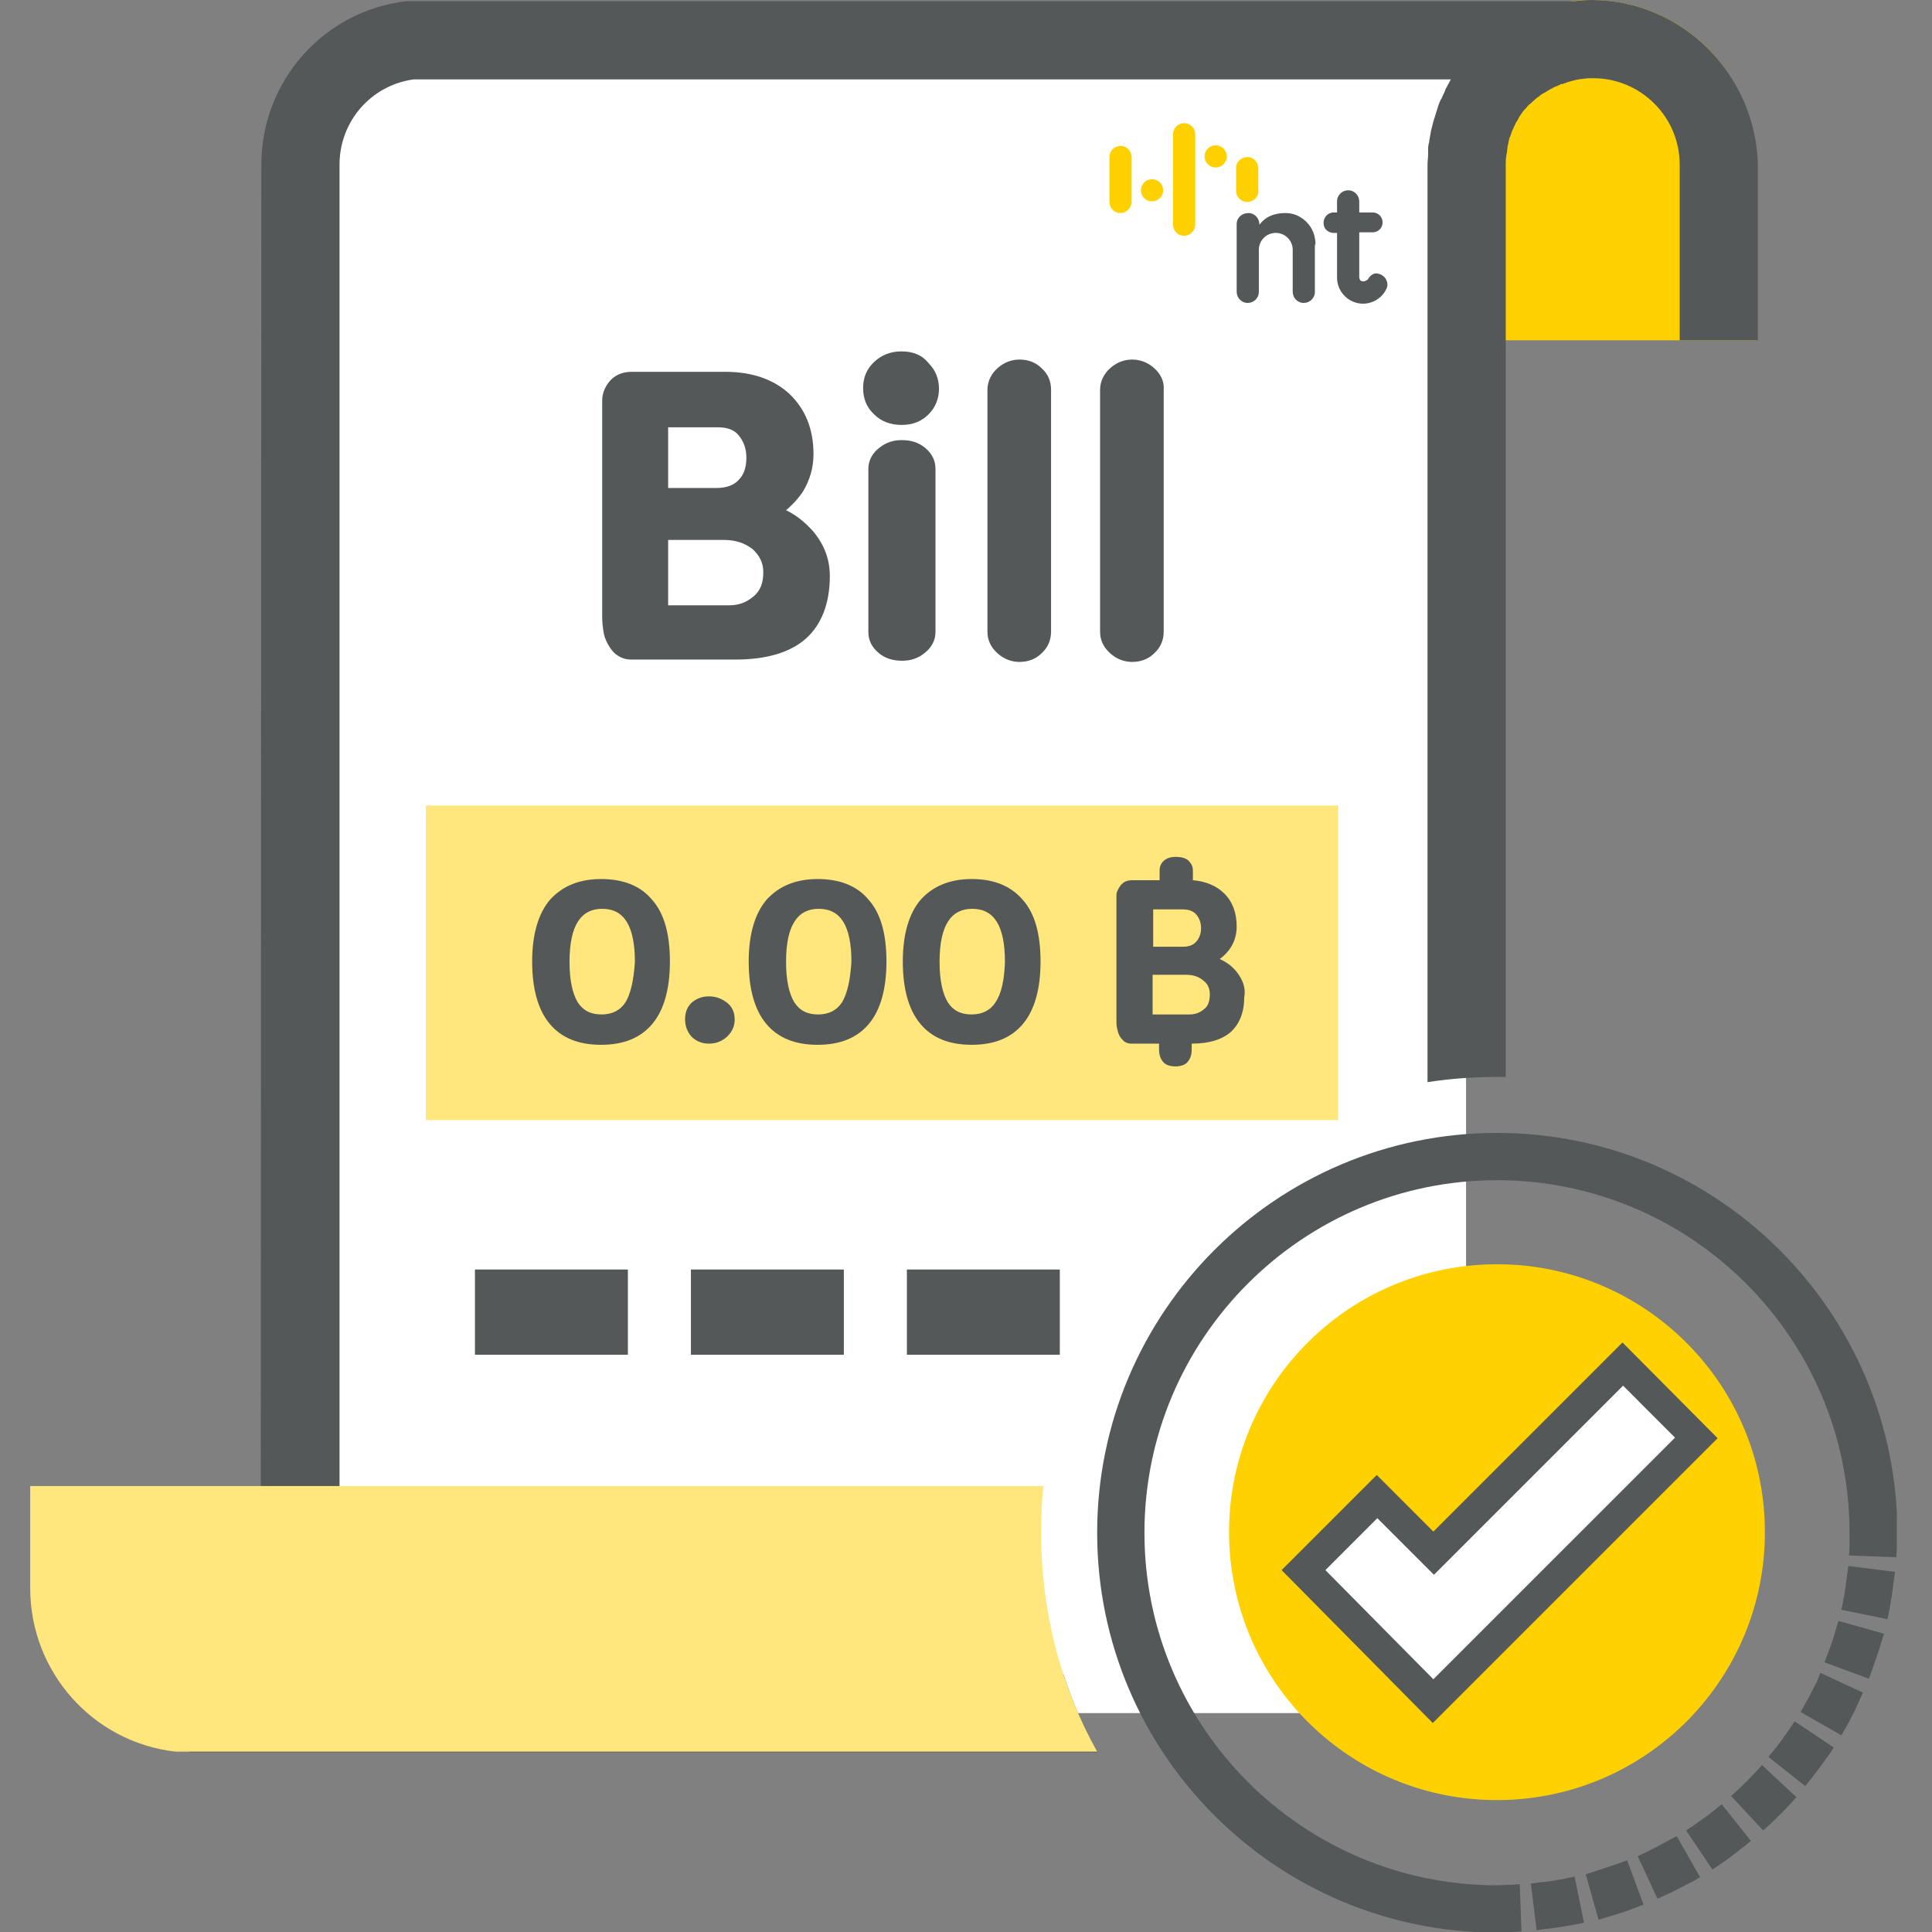 <svg width="156" height="156" viewBox="0 0 156 156" fill="none" xmlns="http://www.w3.org/2000/svg">
<rect x="0" y="0" width="156" height="156" fill="#808080" stroke="none"/>
<g clip-path="url(#clip0_4317_144700)">
<path d="M118.377 24.32V13.291C118.377 7.683 122.902 3.158 128.51 3.158C134.118 3.158 138.643 7.683 138.643 13.291V24.32H118.377Z" fill="#FFD100"/>
<path d="M141.754 27.477H115.219V13.291C115.219 5.986 121.158 0 128.51 0C135.815 0 141.801 5.986 141.801 13.291V27.477H141.754ZM121.535 21.161H135.438V13.291C135.438 9.426 132.328 6.315 128.51 6.315C124.692 6.315 121.582 9.426 121.582 13.291V21.161H121.535Z" fill="#FFD100"/>
<path d="M118.377 13.29V126.591H118.33L118.377 128.287C118.377 133.472 114.465 137.76 109.422 138.326C106.689 138.326 19.781 138.326 15.304 138.326C20.347 137.76 24.259 133.472 24.259 128.287V125.978H24.306V13.338C24.306 8.153 28.218 3.864 33.261 3.299C35.994 3.299 122.902 3.299 127.379 3.299C122.289 3.817 118.377 8.106 118.377 13.29Z" fill="white"/>
<path d="M128.51 0C128.039 0 127.567 0.047 127.096 0.094C123.467 0.094 93.728 0.094 38.68 0.094H33.213H32.836C26.144 0.848 21.101 6.551 21.101 13.291L21.054 128.24C21.054 131.775 18.415 134.744 14.927 135.169L15.304 141.484C17.613 141.484 42.262 141.484 88.591 141.484C87.507 139.505 86.564 137.384 85.857 135.169C67.194 135.169 52.16 135.169 40.848 135.169C34.58 135.169 29.49 135.169 25.484 135.169C26.568 133.378 27.228 131.304 27.369 129.136H27.416V13.291C27.416 9.803 29.961 6.881 33.402 6.41H38.68C77.515 6.41 103.767 6.41 117.152 6.41C117.057 6.551 117.01 6.692 116.916 6.834C116.869 6.881 116.869 6.975 116.822 7.022C116.728 7.164 116.68 7.305 116.633 7.447C116.586 7.541 116.539 7.635 116.492 7.729C116.445 7.871 116.398 7.965 116.303 8.106C116.209 8.342 116.115 8.531 116.068 8.766C116.021 8.86 116.021 8.955 115.973 9.049C115.926 9.19 115.879 9.379 115.832 9.52C115.785 9.614 115.785 9.709 115.738 9.803C115.691 9.992 115.644 10.18 115.596 10.369C115.596 10.416 115.549 10.51 115.549 10.557C115.502 10.793 115.455 11.075 115.408 11.358C115.408 11.453 115.408 11.5 115.361 11.594C115.314 11.783 115.314 12.018 115.314 12.207C115.314 12.301 115.314 12.348 115.314 12.442C115.314 12.725 115.266 13.008 115.266 13.291V87.379C117.105 87.096 118.99 86.955 120.922 86.955C121.158 86.955 121.346 86.955 121.582 86.955V13.291C121.582 13.055 121.582 12.819 121.629 12.584C121.629 12.489 121.629 12.442 121.676 12.348C121.676 12.207 121.723 12.018 121.723 11.877C121.723 11.783 121.77 11.735 121.77 11.641C121.818 11.5 121.818 11.358 121.865 11.217C121.865 11.123 121.912 11.075 121.959 10.981C122.006 10.84 122.053 10.698 122.1 10.557C122.147 10.51 122.147 10.416 122.195 10.369C122.242 10.227 122.336 10.086 122.383 9.944C122.43 9.897 122.43 9.85 122.477 9.803C122.572 9.662 122.619 9.52 122.713 9.379C122.76 9.332 122.76 9.285 122.807 9.237C122.902 9.096 122.996 8.955 123.137 8.813C123.184 8.766 123.184 8.766 123.231 8.719C123.326 8.578 123.467 8.436 123.608 8.342C123.656 8.295 123.656 8.295 123.703 8.248C123.844 8.106 123.986 8.012 124.127 7.871C124.174 7.871 124.174 7.824 124.221 7.824C124.363 7.682 124.504 7.588 124.692 7.494C124.74 7.494 124.74 7.447 124.787 7.447C124.928 7.352 125.07 7.258 125.258 7.164C125.305 7.164 125.352 7.117 125.352 7.117C125.494 7.022 125.635 6.975 125.776 6.928C125.824 6.881 125.918 6.881 125.965 6.834C126.012 6.787 126.059 6.787 126.154 6.787C126.672 6.598 127.238 6.41 127.85 6.363C128.133 6.315 128.369 6.315 128.651 6.315C132.469 6.315 135.627 9.426 135.627 13.291V27.477H141.942V13.291C141.754 5.986 135.815 0 128.51 0Z" fill="#545859"/>
<path d="M111.92 23.377C111.496 24.226 110.506 24.697 109.564 24.461C108.621 24.226 107.961 23.377 107.961 22.435V18.806H107.679C107.254 18.806 106.877 18.476 106.877 18.052C106.83 17.58 107.207 17.156 107.679 17.156H107.961V16.261C107.961 15.742 108.386 15.365 108.857 15.365C109.375 15.365 109.752 15.789 109.752 16.261V17.156H110.836C111.308 17.156 111.638 17.533 111.638 17.957C111.638 18.429 111.26 18.759 110.836 18.759H109.752V22.388C109.752 22.435 109.799 22.529 109.799 22.576C109.847 22.67 109.941 22.718 110.082 22.718C110.224 22.718 110.271 22.67 110.365 22.623C110.459 22.576 110.506 22.482 110.554 22.388C110.648 22.293 110.742 22.199 110.836 22.152C110.978 22.058 111.166 22.058 111.308 22.105C111.543 22.152 111.732 22.293 111.873 22.482C111.92 22.529 111.92 22.529 111.92 22.576C112.062 22.812 112.062 23.142 111.92 23.377Z" fill="#545859"/>
<path d="M106.17 19.701V23.566C106.17 24.084 105.746 24.461 105.275 24.461C104.757 24.461 104.38 24.037 104.38 23.566V20.172C104.38 19.418 103.767 18.805 103.013 18.805C102.259 18.805 101.646 19.418 101.646 20.172V23.566C101.646 24.084 101.222 24.461 100.75 24.461C100.232 24.461 99.855 24.037 99.855 23.566V18.099C99.855 17.58 100.279 17.203 100.798 17.203C101.316 17.203 101.693 17.627 101.693 18.146V18.099V18.146C101.834 17.957 101.976 17.816 102.164 17.674C102.589 17.345 103.201 17.203 103.767 17.203C104.191 17.203 104.615 17.297 104.992 17.533C105.322 17.722 105.605 18.004 105.793 18.287C105.982 18.57 106.123 18.9 106.17 19.23C106.218 19.418 106.218 19.654 106.218 19.842" fill="#545859"/>
<path d="M99.054 12.63C99.054 13.148 98.63 13.525 98.158 13.525C97.64 13.525 97.263 13.101 97.263 12.63C97.263 12.111 97.687 11.734 98.158 11.734C98.677 11.734 99.054 12.159 99.054 12.63Z" fill="#FFD100"/>
<path d="M93.917 15.364C93.917 15.883 93.493 16.26 93.021 16.26C92.503 16.26 92.126 15.835 92.126 15.364C92.126 14.846 92.55 14.469 93.021 14.469C93.54 14.469 93.917 14.893 93.917 15.364Z" fill="#FFD100"/>
<path d="M100.703 16.307C100.185 16.307 99.808 15.883 99.808 15.411V13.573C99.808 13.055 100.232 12.678 100.703 12.678C101.222 12.678 101.599 13.102 101.599 13.573V15.411C101.646 15.883 101.222 16.307 100.703 16.307Z" fill="#FFD100"/>
<path d="M95.613 19.041C95.095 19.041 94.718 18.617 94.718 18.146V10.841C94.718 10.322 95.142 9.945 95.613 9.945C96.132 9.945 96.509 10.37 96.509 10.841V18.146C96.509 18.617 96.085 19.041 95.613 19.041Z" fill="#FFD100"/>
<path d="M90.476 17.203C89.958 17.203 89.581 16.779 89.581 16.308V12.679C89.581 12.16 90.005 11.783 90.476 11.783C90.995 11.783 91.372 12.207 91.372 12.679V16.308C91.372 16.779 90.948 17.203 90.476 17.203Z" fill="#FFD100"/>
<path d="M108.056 65.039H34.392V90.442H108.056V65.039Z" fill="#FFE67D"/>
<path d="M50.699 102.508H38.35V109.389H50.699V102.508Z" fill="#545859"/>
<path d="M68.137 102.508H55.789V109.389H68.137V102.508Z" fill="#545859"/>
<path d="M85.575 102.508H73.227V109.389H85.575V102.508Z" fill="#545859"/>
<path d="M63.471 41.193C63.989 40.769 64.46 40.251 64.838 39.685C65.403 38.742 65.686 37.753 65.686 36.669C65.686 34.642 65.026 33.04 63.754 31.814C62.481 30.636 60.737 30.023 58.569 30.023H50.981C50.227 30.023 49.614 30.306 49.19 30.825C48.813 31.296 48.625 31.814 48.625 32.333V49.865C48.625 50.242 48.672 50.572 48.719 50.949C48.766 51.326 48.908 51.703 49.096 52.033C49.285 52.363 49.52 52.693 49.803 52.881C50.133 53.117 50.51 53.258 50.981 53.258H59.37C61.868 53.258 63.801 52.693 65.073 51.562C66.346 50.431 67.005 48.687 67.005 46.519C67.005 45.199 66.581 44.021 65.686 42.937C65.026 42.183 64.319 41.617 63.471 41.193ZM61.633 46.189C61.633 47.084 61.397 47.697 60.831 48.169C60.266 48.64 59.653 48.875 58.899 48.875H53.95V43.597H58.428C59.37 43.597 60.124 43.833 60.784 44.351C61.35 44.869 61.633 45.482 61.633 46.189ZM53.95 39.402V34.501H57.909C58.711 34.501 59.276 34.689 59.653 35.161C60.03 35.632 60.266 36.197 60.266 36.952C60.266 37.706 60.077 38.318 59.653 38.742C59.276 39.167 58.663 39.402 57.862 39.402H53.95Z" fill="#545859"/>
<path d="M74.688 36.15C74.169 35.726 73.556 35.537 72.802 35.537C72.143 35.537 71.53 35.726 71.011 36.15C70.446 36.574 70.116 37.187 70.116 37.846V51.043C70.116 51.703 70.399 52.268 70.964 52.739C71.483 53.164 72.096 53.352 72.85 53.352C73.509 53.352 74.122 53.164 74.641 52.739C75.206 52.315 75.536 51.703 75.536 51.043V37.846C75.536 37.187 75.253 36.621 74.688 36.15Z" fill="#545859"/>
<path d="M72.802 28.373C71.907 28.373 71.2 28.656 70.587 29.221C69.975 29.787 69.692 30.494 69.692 31.342C69.692 32.191 69.975 32.898 70.587 33.463C71.153 34.029 71.907 34.311 72.802 34.311C73.698 34.311 74.405 34.029 74.97 33.463C75.536 32.898 75.819 32.191 75.819 31.389C75.819 30.588 75.536 29.881 74.97 29.316C74.452 28.656 73.698 28.373 72.802 28.373Z" fill="#545859"/>
<path d="M82.323 29.033C81.663 29.033 81.05 29.269 80.532 29.74C80.013 30.212 79.731 30.824 79.731 31.484V50.996C79.731 51.703 80.013 52.268 80.532 52.739C81.05 53.211 81.663 53.447 82.323 53.447C83.03 53.447 83.642 53.211 84.114 52.739C84.632 52.268 84.868 51.656 84.868 50.996V31.484C84.868 30.777 84.632 30.212 84.114 29.74C83.642 29.269 83.03 29.033 82.323 29.033Z" fill="#545859"/>
<path d="M93.21 29.74C92.691 29.269 92.079 29.033 91.419 29.033C90.759 29.033 90.146 29.269 89.628 29.74C89.109 30.212 88.827 30.824 88.827 31.484V50.996C88.827 51.703 89.109 52.268 89.628 52.739C90.146 53.211 90.759 53.447 91.419 53.447C92.126 53.447 92.738 53.211 93.21 52.739C93.728 52.268 93.964 51.656 93.964 50.996V31.484C94.011 30.777 93.728 30.212 93.21 29.74Z" fill="#545859"/>
<path d="M84.067 123.763C84.067 122.49 84.114 121.265 84.255 119.992H2.438V128.24C2.438 134.979 7.48 140.682 14.173 141.436H14.55H20.017C50.887 141.436 73.792 141.436 88.591 141.436C85.669 136.205 84.067 130.172 84.067 123.763Z" fill="#FFE67D"/>
<path d="M120.875 91.478C103.06 91.478 88.591 105.947 88.591 123.763C88.591 141.578 103.06 156.046 120.875 156.046C121.299 156.046 121.77 156.046 122.195 155.999L122.854 155.952L122.713 152.135L122.053 152.182C121.676 152.182 121.299 152.229 120.875 152.229C105.181 152.229 92.409 139.457 92.409 123.763C92.409 108.068 105.181 95.296 120.875 95.296C136.569 95.296 149.341 108.068 149.341 123.763C149.341 124.14 149.341 124.564 149.341 124.941L149.294 125.601L153.112 125.742L153.159 125.082C153.159 124.658 153.206 124.187 153.206 123.763C153.159 105.947 138.69 91.478 120.875 91.478Z" fill="#545859"/>
<path d="M138.502 146.102C137.936 146.573 137.323 146.997 136.711 147.422L136.145 147.799L138.266 150.956L138.831 150.579C139.538 150.108 140.198 149.59 140.858 149.071L141.376 148.647L139.02 145.678L138.502 146.102Z" fill="#545859"/>
<path d="M134.825 148.554C134.166 148.931 133.506 149.261 132.846 149.591L132.233 149.874L133.836 153.314L134.448 153.032C135.202 152.702 135.957 152.278 136.711 151.9L137.276 151.571L135.391 148.271L134.825 148.554Z" fill="#545859"/>
<path d="M130.772 150.439C130.065 150.674 129.358 150.91 128.651 151.146L128.039 151.334L129.076 155.01L129.688 154.822C130.489 154.586 131.291 154.351 132.092 154.021L132.705 153.785L131.385 150.203L130.772 150.439Z" fill="#545859"/>
<path d="M126.483 151.665C125.776 151.806 125.022 151.948 124.268 151.995L123.609 152.089L124.08 155.859L124.74 155.765C125.588 155.671 126.436 155.529 127.237 155.388L127.897 155.247L127.143 151.523L126.483 151.665Z" fill="#545859"/>
<path d="M144.534 139.552C144.11 140.165 143.686 140.777 143.215 141.343L142.79 141.861L145.76 144.218L146.184 143.699C146.702 143.04 147.221 142.333 147.692 141.673L148.069 141.107L144.911 138.986L144.534 139.552Z" fill="#545859"/>
<path d="M149.153 127.109C149.059 127.863 148.964 128.57 148.823 129.324L148.682 129.984L152.405 130.738L152.546 130.078C152.688 129.277 152.829 128.429 152.923 127.58L153.018 126.921L149.247 126.449L149.153 127.109Z" fill="#545859"/>
<path d="M141.801 143.04C141.282 143.605 140.764 144.124 140.245 144.595L139.774 145.019L142.366 147.8L142.838 147.376C143.45 146.81 144.063 146.198 144.628 145.585L145.053 145.114L142.272 142.521L141.801 143.04Z" fill="#545859"/>
<path d="M148.257 131.492C148.069 132.199 147.833 132.905 147.55 133.612L147.315 134.225L150.897 135.545L151.132 134.932C151.415 134.131 151.698 133.33 151.934 132.528L152.122 131.916L148.446 130.879L148.257 131.492Z" fill="#545859"/>
<path d="M146.749 135.687C146.419 136.347 146.089 137.007 145.712 137.666L145.383 138.232L148.682 140.117L149.012 139.552C149.436 138.797 149.813 138.043 150.143 137.289L150.425 136.677L146.985 135.074L146.749 135.687Z" fill="#545859"/>
<path d="M121.622 145.336C133.562 144.923 142.907 134.909 142.494 122.968C142.081 111.028 132.067 101.683 120.127 102.096C108.186 102.509 98.842 112.523 99.254 124.463C99.667 136.404 109.681 145.748 121.622 145.336Z" fill="#FFD100"/>
<path d="M136.993 116.081L131.055 110.143L115.785 125.413L111.213 120.794L105.275 126.732L115.691 137.337L136.993 116.081Z" fill="white"/>
<path d="M115.691 139.127L103.484 126.779L111.166 119.097L115.738 123.669L131.008 108.398L138.69 116.128L115.691 139.127ZM107.019 126.779L115.738 135.592L135.25 116.081L131.055 111.886L115.785 127.156L111.213 122.585L107.019 126.779Z" fill="#545859"/>
<path d="M48.531 70.978C46.787 70.978 45.42 71.544 44.43 72.628C43.488 73.712 42.969 75.409 42.969 77.624C42.969 79.839 43.441 81.536 44.383 82.667C45.326 83.798 46.693 84.363 48.531 84.363C50.369 84.363 51.735 83.798 52.678 82.667C53.621 81.536 54.092 79.839 54.092 77.624C54.092 75.409 53.621 73.712 52.631 72.628C51.688 71.497 50.274 70.978 48.531 70.978ZM50.51 80.923C50.086 81.583 49.426 81.913 48.578 81.913C47.682 81.913 47.069 81.583 46.645 80.923C46.221 80.216 45.986 79.132 45.986 77.671C45.986 76.163 46.221 75.079 46.693 74.372C47.117 73.712 47.776 73.382 48.625 73.382C50.416 73.382 51.264 74.796 51.264 77.671C51.17 79.132 50.934 80.216 50.51 80.923Z" fill="#545859"/>
<path d="M57.25 80.451C56.684 80.451 56.213 80.64 55.836 80.97C55.459 81.347 55.317 81.771 55.317 82.336C55.317 82.855 55.506 83.326 55.836 83.703C56.213 84.08 56.684 84.269 57.25 84.269C57.815 84.269 58.286 84.08 58.711 83.703C59.088 83.326 59.323 82.902 59.323 82.336C59.323 81.771 59.135 81.299 58.711 80.97C58.286 80.64 57.815 80.451 57.25 80.451Z" fill="#545859"/>
<path d="M66.016 70.978C64.272 70.978 62.905 71.544 61.915 72.628C60.973 73.712 60.454 75.409 60.454 77.624C60.454 79.839 60.926 81.536 61.868 82.667C62.811 83.798 64.178 84.363 66.016 84.363C67.854 84.363 69.221 83.798 70.163 82.667C71.106 81.536 71.577 79.839 71.577 77.624C71.577 75.409 71.106 73.712 70.116 72.628C69.174 71.497 67.76 70.978 66.016 70.978ZM67.995 80.923C67.571 81.583 66.911 81.913 66.063 81.913C65.167 81.913 64.555 81.583 64.131 80.923C63.706 80.216 63.471 79.132 63.471 77.671C63.471 76.163 63.706 75.079 64.178 74.372C64.602 73.712 65.262 73.382 66.11 73.382C67.901 73.382 68.749 74.796 68.749 77.671C68.655 79.132 68.419 80.216 67.995 80.923Z" fill="#545859"/>
<path d="M78.458 70.978C76.714 70.978 75.347 71.544 74.358 72.628C73.415 73.712 72.897 75.409 72.897 77.624C72.897 79.839 73.368 81.536 74.311 82.667C75.253 83.798 76.62 84.363 78.458 84.363C80.296 84.363 81.663 83.798 82.606 82.667C83.548 81.536 84.019 79.839 84.019 77.624C84.019 75.409 83.548 73.712 82.558 72.628C81.569 71.497 80.202 70.978 78.458 70.978ZM80.39 80.923C79.966 81.583 79.306 81.913 78.458 81.913C77.563 81.913 76.95 81.583 76.526 80.923C76.102 80.216 75.866 79.132 75.866 77.671C75.866 76.163 76.102 75.079 76.573 74.372C76.997 73.712 77.657 73.382 78.505 73.382C80.296 73.382 81.144 74.796 81.144 77.671C81.097 79.132 80.862 80.216 80.39 80.923Z" fill="#545859"/>
<path d="M99.855 78.472C99.478 78.001 99.007 77.671 98.488 77.435C98.818 77.2 99.148 76.87 99.384 76.493C99.714 75.974 99.855 75.409 99.855 74.796C99.855 73.712 99.525 72.817 98.865 72.157C98.253 71.544 97.404 71.167 96.32 71.073V70.272C96.32 69.942 96.179 69.706 95.943 69.47C95.708 69.282 95.378 69.188 94.954 69.188C94.529 69.188 94.247 69.282 94.011 69.47C93.775 69.659 93.634 69.942 93.634 70.272V71.073H91.419C90.995 71.073 90.712 71.214 90.476 71.497C90.288 71.78 90.146 72.015 90.146 72.298V82.384C90.146 82.572 90.146 82.808 90.193 82.997C90.24 83.232 90.288 83.421 90.382 83.609C90.476 83.798 90.618 83.939 90.759 84.081C90.948 84.222 91.136 84.269 91.372 84.269H93.587V84.74C93.587 85.117 93.681 85.447 93.87 85.683C94.058 85.966 94.435 86.107 94.906 86.107C95.378 86.107 95.755 85.966 95.943 85.683C96.132 85.447 96.226 85.117 96.226 84.74V84.269C97.64 84.269 98.677 83.939 99.384 83.326C100.091 82.667 100.468 81.724 100.468 80.499C100.609 79.745 100.326 79.085 99.855 78.472ZM93.115 76.445V73.429H95.519C95.99 73.429 96.367 73.571 96.603 73.853C96.839 74.136 96.98 74.513 96.98 74.937C96.98 75.409 96.839 75.739 96.603 76.021C96.367 76.304 95.99 76.445 95.519 76.445H93.115ZM97.687 80.31C97.687 80.829 97.546 81.253 97.216 81.488C96.886 81.771 96.509 81.913 96.037 81.913H93.068V78.708H95.755C96.32 78.708 96.792 78.849 97.169 79.179C97.546 79.462 97.687 79.839 97.687 80.31Z" fill="#545859"/>
</g>
<defs>
<clipPath id="clip0_4317_144700">
<rect width="150.721" height="156" fill="white" transform="translate(2.438)"/>
</clipPath>
</defs>
</svg>
